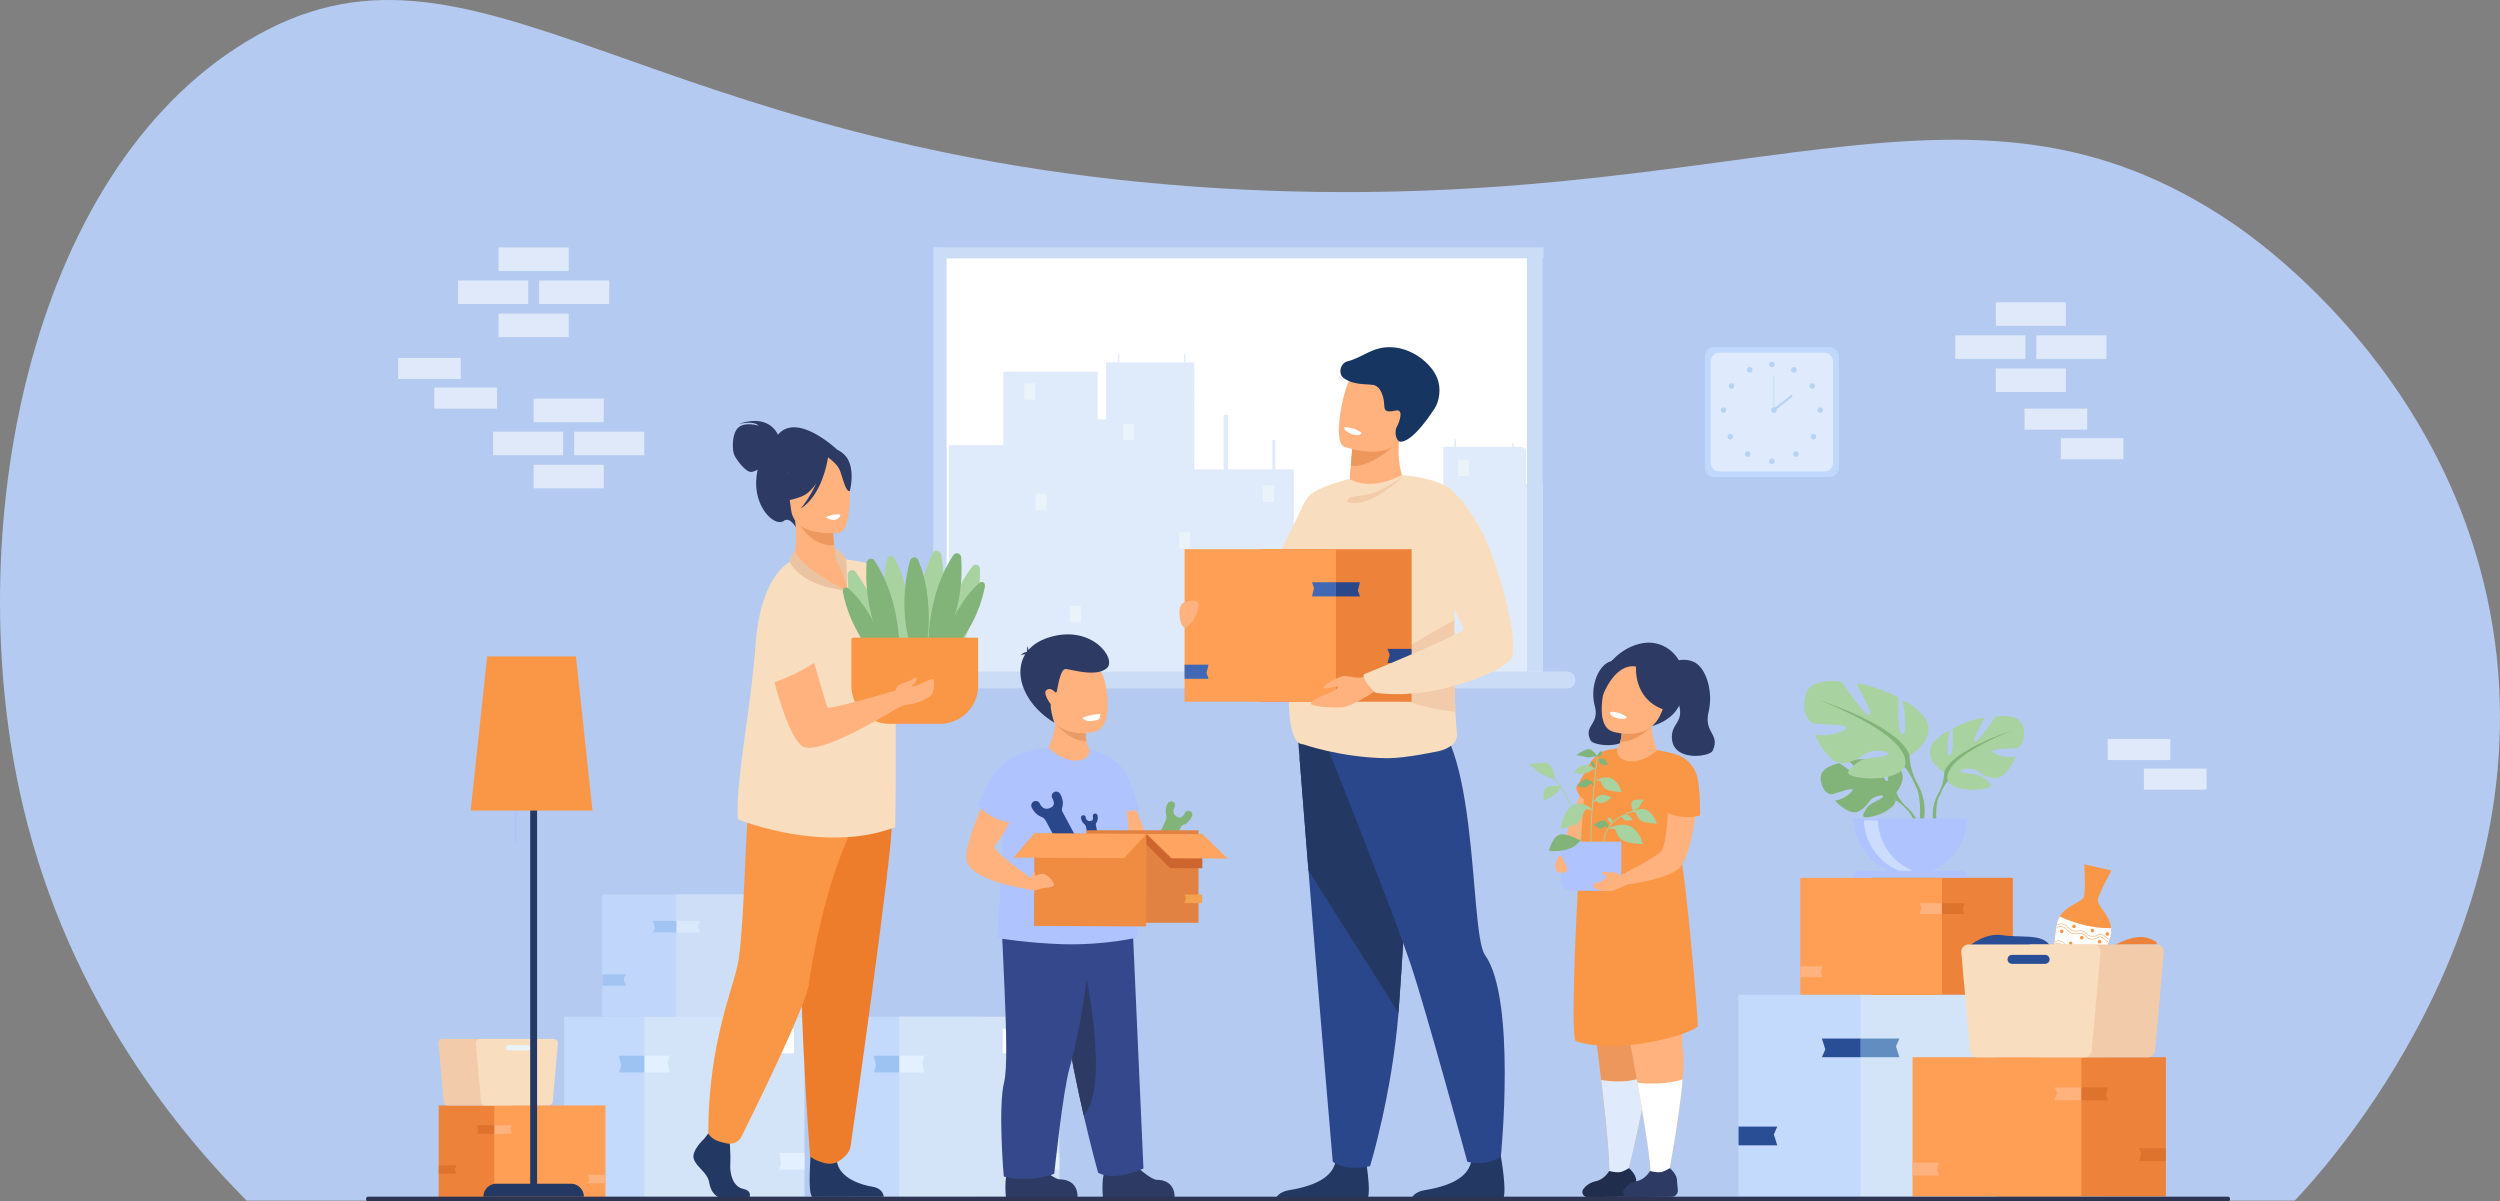 <svg id="_лой_1" data-name="‘лой_1" xmlns="http://www.w3.org/2000/svg" viewBox="0 0 3905.93 1877.14"><rect x="0" y="0" width="3905.93" height="1877.14" fill="#808080" stroke="none"/><defs><style>.cls-1{fill:#b5caf0;}.cls-2{fill:#fff;}.cls-3{fill:#dfebfa;}.cls-4{fill:#cbdcf7;}.cls-5{fill:#ebf3fa;}.cls-6{fill:#c3dafc;}.cls-7{fill:#d4e4f8;}.cls-8{fill:#9dc3f3;}.cls-9{fill:#e3f0ff;}.cls-10{opacity:0.8;}.cls-11{fill:#82b378;}.cls-12{fill:#a8d29f;}.cls-13{fill:#aec3ff;}.cls-14{fill:#ccdcff;}.cls-15{fill:#2a4e96;}.cls-16{fill:#618dc1;}.cls-17{fill:#ed823a;}.cls-18{fill:#ff9e55;}.cls-19{fill:#dd732c;}.cls-20{fill:#ffb27d;}.cls-21{fill:#c0d8fb;}.cls-22{fill:#dfebfd;}.cls-23{fill:#b7d3f3;}.cls-24{fill:#ed975d;}.cls-25{fill:#2c3a64;}.cls-26{fill:#212d4c;}.cls-27{fill:#f99746;}.cls-28{fill:#233862;}.cls-29{fill:#ed7d2b;}.cls-30{fill:#f9ddbf;}.cls-31{fill:#ed985f;}.cls-32{fill:#eac3a2;}.cls-33{fill:#2b478b;}.cls-34{fill:#f2ccaa;}.cls-35{fill:#163560;}.cls-36{fill:#4168b5;}.cls-37{fill:#35488b;}.cls-38{fill:#ea9c68;}.cls-39{fill:#e28242;}.cls-40{fill:#ef8c42;}.cls-41{fill:#ffa561;}.cls-42{fill:#f1a34f;}.cls-43{fill:#cc662e;}.cls-44{fill:#e07e34;}.cls-45{fill:#2e3552;}.cls-46{fill:#dfe9f9;}</style></defs><path class="cls-1" d="M-349.54,1193.21C-448.94,771.15-343.39,207.19,0-.7,357.47-217.11,606.38,174.09,1521.23,228.83,2338,277.7,2680.82-1.73,3101.54,282.41c39.93,27,319.5,222.08,398.77,584.47,110,502.95-259.27,900.67-300.31,943.46H0C-98.64,1711.05-276.43,1503.6-349.54,1193.21Z" transform="translate(385.24 65.41)"/><rect class="cls-2" x="1459.83" y="403.3" width="925.87" height="645.97"/><path class="cls-3" d="M2000.46,690.42H1999V636c-2.46-1.1-4.93-2.23-7.37-3.36H1979.9v-5.52l-2.52-1.23v6.74h-87.71V621.23h-2.52v11.43h-17.62V747.53H1756.85v42.28h-62.64V765.27h-58.08V667.8h-155.5v-1.16h.08V655.82h-.08V645.6h.08v-17h-.08V617.69h.08v-17h-.08V589.8h.08v-17h-.08V561h.08V544h-.08V529h.08V512h-.08V500.71H1342.69v89.08l-13,.05v-.05h.09v-17h-.09V561h.09V544h-.09V532.27h.09v-17h-.09v-.06h-123v.06h-21.11l-3.29,1.35V630.2h-84.95V989.29H2025V690.35Z" transform="translate(385.24 65.41)"/><rect class="cls-3" x="1988.05" y="687.77" width="4.38" height="46.29"/><rect class="cls-3" x="1911.82" y="648.03" width="6.81" height="89.64"/><rect class="cls-3" x="1850.02" y="553.37" width="2.19" height="12.74"/><rect class="cls-3" x="1746.46" y="553.37" width="2.19" height="12.74"/><path class="cls-4" d="M1029.93,1010H2063.65a12.18,12.18,0,0,0,12.18-12.18V996a12.18,12.18,0,0,0-12.18-12.18H1029.93A12.18,12.18,0,0,0,1017.75,996v1.74A12.18,12.18,0,0,0,1029.93,1010Z" transform="translate(385.24 65.41)"/><path class="cls-4" d="M2025,321.13V983.86h-24.55V322.16Q2012.72,321.52,2025,321.13Z" transform="translate(385.24 65.41)"/><path class="cls-4" d="M1093.78,321.24V983.86h-20.93V321.13l9.47.07C1086.16,321.22,1090,321.24,1093.78,321.24Z" transform="translate(385.24 65.41)"/><path class="cls-4" d="M2026.16,337.89H1074.6V321.13h951.72c0,2.53-.08,5.07-.1,7.59C2026.17,331.79,2026.16,334.84,2026.16,337.89Z" transform="translate(385.24 65.41)"/><rect class="cls-5" x="1600.37" y="598.91" width="17.17" height="25.46"/><rect class="cls-5" x="1754.9" y="662.14" width="17.17" height="25.46"/><rect class="cls-5" x="2277.73" y="718.31" width="17.17" height="25.46"/><rect class="cls-5" x="2179.77" y="856.89" width="17.17" height="25.46"/><rect class="cls-5" x="2249.23" y="949.87" width="17.17" height="25.46"/><rect class="cls-5" x="1973.08" y="758.54" width="17.17" height="25.46"/><rect class="cls-5" x="1842.53" y="831.43" width="17.17" height="25.46"/><rect class="cls-5" x="1617.94" y="771.27" width="17.17" height="25.46"/><rect class="cls-5" x="1964.49" y="946.78" width="17.17" height="25.46"/><rect class="cls-5" x="1671.39" y="946.78" width="17.17" height="25.46"/><rect class="cls-6" x="881.5" y="1588.49" width="250.27" height="281.02"/><rect class="cls-7" x="1006.63" y="1588.49" width="250.27" height="281.02"/><polygon class="cls-8" points="881.64 1798.24 921.3 1798.24 917.8 1783.05 921.3 1772.19 881.64 1772.19 881.64 1798.24"/><polygon class="cls-9" points="1006.63 1675.46 1046.29 1675.46 1042.79 1660.26 1046.29 1649.41 1006.63 1649.41 1006.63 1675.46"/><polygon class="cls-8" points="1006.63 1649.41 966.97 1649.41 970.46 1664.6 966.97 1675.46 1006.63 1675.46 1006.63 1649.41"/><polygon class="cls-9" points="1256.91 1801.26 1217.25 1801.26 1220.74 1816.46 1217.25 1827.32 1256.91 1827.32 1256.91 1801.26"/><rect class="cls-2" x="1168.5" y="1607.55" width="72.02" height="38.16"/><rect class="cls-6" x="1279.68" y="1588.49" width="250.27" height="281.02"/><rect class="cls-7" x="1404.82" y="1588.49" width="250.27" height="281.02"/><polygon class="cls-8" points="1279.83 1798.24 1319.48 1798.24 1315.99 1783.05 1319.48 1772.19 1279.83 1772.19 1279.83 1798.24"/><polygon class="cls-9" points="1404.82 1675.46 1444.47 1675.46 1440.98 1660.26 1444.47 1649.41 1404.82 1649.41 1404.82 1675.46"/><polygon class="cls-8" points="1404.82 1649.41 1365.16 1649.41 1368.65 1664.6 1365.16 1675.46 1404.82 1675.46 1404.82 1649.41"/><polygon class="cls-9" points="1655.1 1801.26 1615.44 1801.26 1618.93 1816.46 1615.44 1827.32 1655.1 1827.32 1655.1 1801.26"/><rect class="cls-2" x="1566.68" y="1607.55" width="72.02" height="38.16"/><g class="cls-10"><rect class="cls-6" x="940.93" y="1397.49" width="231.64" height="191"/><rect class="cls-7" x="1056.75" y="1397.49" width="231.64" height="191"/><polygon class="cls-8" points="941.06 1540.05 977.77 1540.05 974.54 1529.72 977.77 1522.34 941.06 1522.34 941.06 1540.05"/><polygon class="cls-9" points="1056.75 1456.6 1093.46 1456.6 1090.22 1446.27 1093.46 1438.89 1056.75 1438.89 1056.75 1456.6"/><polygon class="cls-8" points="1056.75 1438.89 1020.04 1438.89 1023.28 1449.22 1020.04 1456.6 1056.75 1456.6 1056.75 1438.89"/><polygon class="cls-9" points="1288.4 1542.1 1251.69 1542.1 1254.93 1552.43 1251.69 1559.81 1288.4 1559.81 1288.4 1542.1"/><rect class="cls-2" x="1206.57" y="1410.44" width="66.66" height="25.93"/></g><path class="cls-11" d="M2577.54,1172.57s21.4-25,1.32-40.82c0,0-14.67-8.88-26.62-8.16,0,0,17,28.41,11.46,31.24s-16.6-33-16.6-33-33.38-3.24-44.11,1.93c0,0,28.53,23.35,22.52,24.74s-36.83-21.53-36.83-21.53-31.06,5.29-29.41,24.24,12.36,24.8,17.06,24.3,32.22-11,32.82-7.15-16,16.45-27.56,17c0,0,21.9,24.15,36.45,17.18s15.8-18,24.87-22.16,16.82-4.13,13.07.09-20.17,8.33-25.35,17.51-9.84,15.37,5.21,13.1,39.54-13.29,40.61-25.9Z" transform="translate(385.24 65.41)"/><path class="cls-11" d="M2474.54,1151.7s84.37-3.25,103,20.88c0,0,4.12,12.34,16.8,23.58l2,5.39s-14.62-15.42-19.85-16.35C2576.46,1185.19,2584.65,1155.3,2474.54,1151.7Z" transform="translate(385.24 65.41)"/><path class="cls-11" d="M2594.34,1196.15s18.11,13.39,19.37,37.32l-3.29.29s-5.78-24.74-16.24-34.42S2594.34,1196.15,2594.34,1196.15Z" transform="translate(385.24 65.41)"/><path class="cls-12" d="M2652.35,1141.18s-34-19.06-18.15-44.93c0,0,12.71-15.88,26.32-20,0,0-7.26,38.58,0,39.49s5-43.57,5-43.57,35.85-17.25,49.92-15.88c0,0-22.24,37.67-15,36.76s32.22-39,32.22-39,36.76-6.81,42.66,15-3.63,32.68-9.08,34-40.39.91-39.49,5.45,24.51,11.8,37.67,7.72c0,0-14.52,35.85-33.58,34s-25-13.62-36.76-14.52-20.42,2.27-14.52,5.45,25.87,1,35.4,9.14,17.25,13.09-.45,16.73-49.47,1.36-55.82-12.25Z" transform="translate(385.24 65.41)"/><path class="cls-11" d="M2758.56,1075.82s-95.31,30.86-106.2,65.35c0,0,.45,15.43-9.08,33.13v6.81s10-23.15,15.43-26.32C2658.71,1154.79,2637.38,1124.84,2758.56,1075.82Z" transform="translate(385.24 65.41)"/><path class="cls-11" d="M2643.28,1174.31s-14.7,22.32-6.32,49.49l3.78-1s-3.67-29.93,4-45S2643.28,1174.31,2643.28,1174.31Z" transform="translate(385.24 65.41)"/><path class="cls-12" d="M2598.2,1114.89s44.87-25.13,23.93-59.23c0,0-16.75-20.94-34.7-26.32,0,0,9.57,50.85,0,52.05s-6.58-57.43-6.58-57.43-47.26-22.73-65.81-20.94c0,0,29.31,49.66,19.74,48.46S2492.3,1000,2492.3,1000s-48.46-9-56.24,19.74,4.79,43.07,12,44.87,53.25,1.2,52,7.18-32.31,15.55-49.66,10.17c0,0,19.14,47.26,44.27,44.87s32.9-17.95,48.46-19.14,26.92,3,19.14,7.18-34.1,1.37-46.67,12-22.73,17.26.6,22,65.21,1.79,73.59-16.15Z" transform="translate(385.24 65.41)"/><path class="cls-11" d="M2458.21,1028.74s125.63,40.68,140,86.15c0,0-.6,20.34,12,43.67v9s-13.16-30.51-20.34-34.7C2589.83,1132.84,2617.94,1093.35,2458.21,1028.74Z" transform="translate(385.24 65.41)"/><path class="cls-11" d="M2610.17,1158.56s19.38,29.42,8.33,65.24l-5-1.34s4.84-39.45-5.3-59.29S2610.17,1158.56,2610.17,1158.56Z" transform="translate(385.24 65.41)"/><path class="cls-13" d="M2599.71,1301.46a87.89,87.89,0,0,1-87.89-87.89H2687.6A87.88,87.88,0,0,1,2599.71,1301.46Z" transform="translate(385.24 65.41)"/><path class="cls-14" d="M2625.67,1300.79a88,88,0,0,1-98.81-87.22h21.83A87.92,87.92,0,0,0,2625.67,1300.79Z" transform="translate(385.24 65.41)"/><path class="cls-13" d="M2510.61,1305.94h178.21A10.84,10.84,0,0,0,2678,1295.1H2521.46a10.83,10.83,0,0,0-10.85,10.84Z" transform="translate(385.24 65.41)"/><rect class="cls-13" x="2895.07" y="1278.98" width="180.67" height="2.7"/><rect class="cls-6" x="2715.99" y="1554.24" width="382.09" height="315.06"/><rect class="cls-7" x="2907.04" y="1554.24" width="382.09" height="315.06"/><polygon class="cls-15" points="2716.21 1789.41 2776.76 1789.41 2771.43 1772.37 2776.76 1760.2 2716.21 1760.2 2716.21 1789.41"/><polygon class="cls-16" points="2907.04 1651.75 2967.58 1651.75 2962.25 1634.71 2967.58 1622.54 2907.04 1622.54 2907.04 1651.75"/><polygon class="cls-15" points="2907.04 1622.54 2846.49 1622.54 2851.82 1639.58 2846.49 1651.75 2907.04 1651.75 2907.04 1622.54"/><polygon class="cls-16" points="3289.14 1792.79 3228.59 1792.79 3233.93 1809.83 3228.59 1822 3289.14 1822 3289.14 1792.79"/><rect class="cls-2" x="3154.16" y="1575.61" width="109.95" height="42.78"/><rect class="cls-17" x="2923.43" y="1371.52" width="221.4" height="182.56"/><rect class="cls-18" x="2812.73" y="1371.52" width="221.4" height="182.56"/><polygon class="cls-19" points="3144.7 1507.78 3109.62 1507.78 3112.71 1497.91 3109.62 1490.85 3144.7 1490.85 3144.7 1507.78"/><polygon class="cls-20" points="3034.13 1428.01 2999.05 1428.01 3002.14 1418.14 2999.05 1411.09 3034.13 1411.09 3034.13 1428.01"/><polygon class="cls-19" points="3034.13 1411.09 3069.21 1411.09 3066.12 1420.96 3069.21 1428.01 3034.13 1428.01 3034.13 1411.09"/><polygon class="cls-20" points="2812.73 1509.74 2847.81 1509.74 2844.72 1519.61 2847.81 1526.66 2812.73 1526.66 2812.73 1509.74"/><rect class="cls-17" x="3120.04" y="1651.75" width="263.85" height="217.56"/><rect class="cls-18" x="2988.11" y="1651.75" width="263.85" height="217.56"/><polygon class="cls-19" points="3383.73 1814.13 3341.92 1814.13 3345.6 1802.37 3341.92 1793.96 3383.73 1793.96 3383.73 1814.13"/><polygon class="cls-20" points="3251.96 1719.08 3210.15 1719.08 3213.83 1707.31 3210.15 1698.91 3251.96 1698.91 3251.96 1719.08"/><polygon class="cls-19" points="3251.96 1698.91 3293.77 1698.91 3290.09 1710.67 3293.77 1719.08 3251.96 1719.08 3251.96 1698.91"/><polygon class="cls-20" points="2988.11 1816.47 3029.91 1816.47 3026.23 1828.23 3029.91 1836.64 2988.11 1836.64 2988.11 1816.47"/><path class="cls-21" d="M2472.81,680H2293.34a15,15,0,0,1-15-15V491.82a15,15,0,0,1,15-15h179.47a15,15,0,0,1,15,15V665A15,15,0,0,1,2472.81,680Z" transform="translate(385.24 65.41)"/><path class="cls-22" d="M2465,671.21H2301.12a13.72,13.72,0,0,1-13.68-13.68V499.32a13.73,13.73,0,0,1,13.68-13.68H2465a13.73,13.73,0,0,1,13.68,13.68V657.53A13.72,13.72,0,0,1,2465,671.21Z" transform="translate(385.24 65.41)"/><path class="cls-23" d="M2378.74,504.18a4.34,4.34,0,1,1,4.34,4.34A4.34,4.34,0,0,1,2378.74,504.18Z" transform="translate(385.24 65.41)"/><path class="cls-23" d="M2413.74,510.32a4.34,4.34,0,1,1,1.68,5.9A4.34,4.34,0,0,1,2413.74,510.32Z" transform="translate(385.24 65.41)"/><path class="cls-23" d="M2443.73,534.14a4.34,4.34,0,1,1-1.29,6A4.34,4.34,0,0,1,2443.73,534.14Z" transform="translate(385.24 65.41)"/><path class="cls-23" d="M2458.59,571a4.34,4.34,0,1,1-4.34,4.34A4.34,4.34,0,0,1,2458.59,571Z" transform="translate(385.24 65.41)"/><path class="cls-23" d="M2451,613.82a4.34,4.34,0,1,1-6.14,0A4.34,4.34,0,0,1,2451,613.82Z" transform="translate(385.24 65.41)"/><path class="cls-23" d="M2423.76,641.13a4.34,4.34,0,1,1-6.14,0A4.35,4.35,0,0,1,2423.76,641.13Z" transform="translate(385.24 65.41)"/><path class="cls-23" d="M2378.74,655.21a4.34,4.34,0,1,1,4.34,4.34A4.34,4.34,0,0,1,2378.74,655.21Z" transform="translate(385.24 65.41)"/><path class="cls-23" d="M2352.27,510.32a4.34,4.34,0,1,0-1.68,5.9A4.33,4.33,0,0,0,2352.27,510.32Z" transform="translate(385.24 65.41)"/><path class="cls-23" d="M2322.28,534.14a4.34,4.34,0,1,0,1.29,6A4.34,4.34,0,0,0,2322.28,534.14Z" transform="translate(385.24 65.41)"/><path class="cls-23" d="M2307.43,571a4.34,4.34,0,1,0,4.34,4.34A4.34,4.34,0,0,0,2307.43,571Z" transform="translate(385.24 65.41)"/><path class="cls-23" d="M2315,613.82a4.33,4.33,0,1,0,6.13,0A4.32,4.32,0,0,0,2315,613.82Z" transform="translate(385.24 65.41)"/><path class="cls-23" d="M2342.25,641.13a4.34,4.34,0,1,0,6.13,0A4.35,4.35,0,0,0,2342.25,641.13Z" transform="translate(385.24 65.41)"/><path class="cls-23" d="M2381.91,575.36a4.34,4.34,0,1,1,4.34,4.34A4.34,4.34,0,0,1,2381.91,575.36Z" transform="translate(385.24 65.41)"/><rect class="cls-23" x="2770.89" y="586.57" width="1.18" height="54.2"/><rect class="cls-23" x="2381.84" y="562.18" width="36.53" height="3.55" transform="translate(549.23 1667.8) rotate(-38.13)"/><path class="cls-24" d="M2190.47,1581.17c.89,8.15.12,20.53-1.71,35.12-7.21,57.78-30.75,150-30.75,150l-29.49,3.58c2.15-16.31-4-78.79-12.14-148-12.3-104.46-29.2-224.31-29.2-224.31s64.2-53.06,102-38.4S2186,1540.69,2190.47,1581.17Z" transform="translate(385.24 65.41)"/><path class="cls-22" d="M2188.76,1616.29c-7.21,57.78-30.75,150-30.75,150l-29.49,3.58c2.15-16.31-4-78.79-12.14-148,10.49,1.85,39,5.51,62.79-3.46A29.77,29.77,0,0,1,2188.76,1616.29Z" transform="translate(385.24 65.41)"/><path class="cls-25" d="M2161.75,968.75a42.88,42.88,0,0,0-33,0c-17.45,7.46-30.15,39.23-22.33,68.9s-18.57,30.17-6.35,54c4.33,8.44,61.68,15.62,63.63-17.25,1.21-20.36-17.22-21.37-11.85-43.5S2161.75,968.75,2161.75,968.75Z" transform="translate(385.24 65.41)"/><path class="cls-20" d="M2244.08,1574.85c1.73,10,1.26,26.7-.41,46.21-5,58.89-21,143.06-21,143.06l-29.17,6.74c1.11-16.11-8.41-76.71-20.43-144.51-18.69-105.47-43.38-228.38-43.38-228.38s60.81-56.93,99.47-44.62S2237.17,1534.72,2244.08,1574.85Z" transform="translate(385.24 65.41)"/><path class="cls-26" d="M2128.87,1764.08s-7,12.87-20.36,15.85c-8.41,1.88-15.59,6.3-20,12.47a7.85,7.85,0,0,0,6.38,12.46l67.84-.39a9.75,9.75,0,0,0,9.65-10.79c-.53-5-1.1-10.87-1.35-15.36-.56-9.79-11.17-18.6-11.17-18.6s-9.31,5.34-12.91,6C2139.1,1767.08,2128.87,1764.08,2128.87,1764.08Z" transform="translate(385.24 65.41)"/><path class="cls-20" d="M2115.94,1110.46s-47.67,83.76-56.61,144.7c0,0,24.9,20.08,33.67-.35S2164.72,1125,2115.94,1110.46Z" transform="translate(385.24 65.41)"/><path class="cls-25" d="M2124.38,977.78c.48-.79,20.31-32.16,57.4-38.42,30-5.07,58.16,16.15,62.78,46.27s-.09,69.47-49.46,83.6Z" transform="translate(385.24 65.41)"/><path class="cls-20" d="M2133.45,1112.62l55.87,33.18,14.74-39.21s-7.1-14.45-9-37.37a152.47,152.47,0,0,1,.9-33l-48.58,21.1a90.7,90.7,0,0,1,1.19,10.89c.36,7,.12,16.36-2.41,25.12C2144,1100.8,2140.11,1107.87,2133.45,1112.62Z" transform="translate(385.24 65.41)"/><path class="cls-24" d="M2146.19,1093.28c26.8,1,48.91-24.06,48.91-24.06l-46.49-1.07C2149,1075.15,2148.73,1084.52,2146.19,1093.28Z" transform="translate(385.24 65.41)"/><path class="cls-20" d="M2134.16,1077.55s52.47,17.49,73.58-23.78c22.78-44.53,3.11-79.29-14.87-82.69-35.85-6.79-57.72,5.66-65,19.82S2105.19,1068.16,2134.16,1077.55Z" transform="translate(385.24 65.41)"/><path class="cls-2" d="M2156.84,1055s-2.58,5.36-16.46,1.38c0,0-11.66-3.34-9.92-9.48C2130.46,1046.9,2142.89,1045,2156.84,1055Z" transform="translate(385.24 65.41)"/><path class="cls-27" d="M2267.17,1538.33c-15.17,14.49-127.16,44.44-190.28,22.91-11.31-3.86,6.79-352.86,17.58-420.25a42.44,42.44,0,0,1,36.18-35.37c3.13-.43,7.23-1.25,10.9-1.61-.78,8.29,1.35,16.49,15.79,19.32,19.22,3.75,37.4-8.36,46.74-16.8,15.05,3.13,23.8,4.29,35.75,9.27a31.43,31.43,0,0,1,19,33.18l-3.61,26.61-11.5,84.78a112,112,0,0,0,.25,32.08c4.9,32.22,12.68,110.72,17.9,170.43C2265.54,1504.88,2267.94,1537.59,2267.17,1538.33Z" transform="translate(385.24 65.41)"/><path class="cls-25" d="M2170.92,976s-5,49.22,41.72,66.67c18.57,6.94,28.23-68.24-10.56-83.26s-77.06,2.82-81.63,29.06-1.09,31.71-1.09,31.71S2137.52,970.23,2170.92,976Z" transform="translate(385.24 65.41)"/><path class="cls-27" d="M2101.47,1123.54l-24.29,41.54s3.13,19.28,21.3,21.19S2101.47,1123.54,2101.47,1123.54Z" transform="translate(385.24 65.41)"/><path class="cls-25" d="M2228.88,969.17a38.53,38.53,0,0,1,33,0c17.45,8.4,30.15,44.17,22.33,77.59s18.57,34,6.35,60.77c-4.33,9.5-61.68,17.59-63.63-19.42-1.21-22.93,17.22-24.06,11.85-49S2228.88,969.17,2228.88,969.17Z" transform="translate(385.24 65.41)"/><path class="cls-2" d="M2243.67,1621.07c-5,58.89-21,143.06-21,143.06l-29.17,6.74c1.11-16.11-8.41-76.71-20.43-144.51C2188.62,1628,2217.28,1629.23,2243.67,1621.07Z" transform="translate(385.24 65.41)"/><path class="cls-25" d="M2192.67,1764.08s-7,12.87-20.36,15.85c-8.41,1.88-15.59,6.3-20,12.47a7.85,7.85,0,0,0,6.38,12.46l67.84-.39a9.75,9.75,0,0,0,9.65-10.79c-.53-5-1.1-10.87-1.35-15.36-.56-9.79-11.17-18.6-11.17-18.6s-9.31,5.34-12.9,6C2202.89,1767.08,2192.67,1764.08,2192.67,1764.08Z" transform="translate(385.24 65.41)"/><path class="cls-13" d="M2147.89,1249.59v63c0,7.56-8.54,13.75-19,13.75h-56.73c-10.44,0-19-6.19-19-13.75v-63Z" transform="translate(385.24 65.41)"/><path class="cls-12" d="M2083.7,1249.68c-.09-.68-9.08-68.07-44.06-101.5l.95-1c35.34,33.77,44.39,101.63,44.48,102.32Z" transform="translate(385.24 65.41)"/><path class="cls-12" d="M2099.87,1249.62c-1.46-42.85,9.8-132.48,9.92-133.38l1.36.17c-.11.9-11.36,90.42-9.91,133.16Z" transform="translate(385.24 65.41)"/><path class="cls-12" d="M2121.16,1249.66l-1.36-.13c1.93-20.74,15.18-32.83,26-39.32a78,78,0,0,1,23.09-9.18l.25,1.35a76.49,76.49,0,0,0-22.67,9C2135.93,1217.74,2123,1229.51,2121.16,1249.66Z" transform="translate(385.24 65.41)"/><path class="cls-12" d="M2044.55,1152.27s-2.87-25.53-15.91-25.93a123.55,123.55,0,0,0-26,2.37s9.49,5.07,14,10.57S2044.55,1152.27,2044.55,1152.27Z" transform="translate(385.24 65.41)"/><path class="cls-12" d="M2053,1163s-16.34-2.36-22.4,2.39-3.95,19.24-3.95,19.24,7.91-2.11,13.44-5.8,8.17-5.78,10.54-10.8Z" transform="translate(385.24 65.41)"/><path class="cls-11" d="M2084.38,1247.79s-22-12.36-33.21-9-16.23,25.21-16.23,25.21,12.42,1.36,22.33-.85,14.82-3.73,21-9.57Z" transform="translate(385.24 65.41)"/><path class="cls-11" d="M2110.46,1116.87c.46.37-7.11-13.24-15.22-11.66s-17.79,9.29-17.79,9.29,11.46,1.58,16.5,3.16S2107.5,1114.5,2110.46,1116.87Z" transform="translate(385.24 65.41)"/><path class="cls-12" d="M2166.13,1202.61c0,.54-5.73-14.4,0-17.17s16.76-1.33,16.76-1.33-5.25,7-6.91,10.87S2166.05,1199.19,2166.13,1202.61Z" transform="translate(385.24 65.41)"/><path class="cls-11" d="M2110.46,1116.73s-.13-5.86,6.59-9c0,0,1.45,3.82,0,6.59S2110.46,1116.73,2110.46,1116.73Z" transform="translate(385.24 65.41)"/><path class="cls-12" d="M2133.12,1220.73s-5.69-1.44-6.94-8.76c0,0,4.07-.38,6.35,1.76S2133.12,1220.73,2133.12,1220.73Z" transform="translate(385.24 65.41)"/><path class="cls-11" d="M2109.94,1121.51s5.93-2.37,9.75-1.84,7.64,10.28,7.64,10.28-7.91-.13-10.54-1.19S2112.31,1121.24,2109.94,1121.51Z" transform="translate(385.24 65.41)"/><path class="cls-12" d="M2146.67,1211s5.3-3.55,9.15-3.83,9.62,8.46,9.62,8.46-7.76,1.52-10.56,1S2148.94,1210.24,2146.67,1211Z" transform="translate(385.24 65.41)"/><path class="cls-12" d="M2108.09,1136.5s-10.28-7.71-18.45-6.56-16.08,11.69-16.08,11.69,9.22,2.9,14.36,2.11,11.86-4.15,13.64-5.93S2108.09,1136.5,2108.09,1136.5Z" transform="translate(385.24 65.41)"/><path class="cls-11" d="M2106.48,1134.49s1.63-4.61-1.42-7.58-4-3.86-4-3.86a12.94,12.94,0,0,0,0,6.21C2102,1132,2106.48,1134.49,2106.48,1134.49Z" transform="translate(385.24 65.41)"/><path class="cls-12" d="M2106.31,1154s16.6-8.72,27.47-2.59,14.43,20.55,14.43,20.55-19.17-.4-25.5-5.34-5.81-12.06-8.64-12.45A56.7,56.7,0,0,0,2106.31,1154Z" transform="translate(385.24 65.41)"/><path class="cls-12" d="M2103.11,1189.48s4.94-11.45,13.13-12.82,16.05,4.6,16.05,4.6-10.08,7.81-15.42,7.9-8-3.81-9.67-2.83A36.4,36.4,0,0,0,2103.11,1189.48Z" transform="translate(385.24 65.41)"/><path class="cls-12" d="M2126.18,1229.45s22-11.57,36.45-3.44,19.14,27.27,19.14,27.27-25.44-.52-33.83-7.08-7.71-16-11.46-16.52A75.14,75.14,0,0,0,2126.18,1229.45Z" transform="translate(385.24 65.41)"/><path class="cls-12" d="M2161.26,1203.42s16.6-8.72,27.47-2.59,14.43,20.55,14.43,20.55-19.17-.4-25.5-5.34-5.81-12.06-8.64-12.45A56.7,56.7,0,0,0,2161.26,1203.42Z" transform="translate(385.24 65.41)"/><path class="cls-11" d="M2104.86,1162.37s-1.55-8.95-9.83-10.1-16.51,10.1-16.51,10.1,7.71,2.58,12.06,2.58,8.77-6.79,10.91-5.31A28.44,28.44,0,0,1,2104.86,1162.37Z" transform="translate(385.24 65.41)"/><path class="cls-12" d="M2103.61,1200.6s-12.82-15.33-29.87-8.41-20.33,37.45-20.33,37.45,17.52-3.58,25.81-8.38,9.22-22.61,14.93-22.13A59.09,59.09,0,0,1,2103.61,1200.6Z" transform="translate(385.24 65.41)"/><path class="cls-11" d="M2127.34,1229.87s1.35-9.64-5.31-12.85-17,6.44-17,6.44,5.75,4.54,9.43,5.6,9.44-4.9,10.81-2.84A25.36,25.36,0,0,1,2127.34,1229.87Z" transform="translate(385.24 65.41)"/><path class="cls-20" d="M2222.72,1149.81s-.72,104-12.91,115.44-63.59,37-63.59,37l4.57,15.19s61.17-7,84.83-24.24,31.55-109.7,30.83-119S2222.72,1149.81,2222.72,1149.81Z" transform="translate(385.24 65.41)"/><path class="cls-27" d="M2246.31,1119.56a49.51,49.51,0,0,1,19.76,27.42c5.38,18.82,4.78,61.57,4.78,61.57s-26.35,9.68-58.08-7.53S2246.31,1119.56,2246.31,1119.56Z" transform="translate(385.24 65.41)"/><path class="cls-20" d="M2146.85,1301.94s-5.82-4.52-11.53-4.16-17.29-2.5-17.29.36,6.42,4.46,6.77,6.24-5.88,6.77-10.16,8.2-11.94,1.07-10.52,6.06,13.73,8.56,23.53,8.2,29.32-10.33,29.32-10.33Z" transform="translate(385.24 65.41)"/><path class="cls-20" d="M2049.57,1273.36s-7.08,11.92-4.21,19.09,12.14,6.63,16.45,3.76-1.21-10.35-3.23-15.19S2054.58,1268.7,2049.57,1273.36Z" transform="translate(385.24 65.41)"/><path class="cls-12" d="M1048.93,933s-8.19-72.73,23.27-134c3.34-6.5,11.62-4.86,13,2.58,4.89,26.66,9.77,79.93-12.78,136.52C1040.31,1018.55,1048.93,933,1048.93,933Z" transform="translate(385.24 65.41)"/><path class="cls-12" d="M1086.51,947.33s5.14-73,47.21-127.57c4.46-5.79,12.31-2.67,12.3,4.89,0,27.11-4.89,80.37-37.34,131.93C1062.5,1029.94,1086.51,947.33,1086.51,947.33Z" transform="translate(385.24 65.41)"/><path class="cls-11" d="M1065.58,932.78s.15-73.19,38.4-130.49c4.06-6.08,12.1-3.5,12.61,4,1.82,27,.6,80.52-28.26,134.17C1047.26,1016.84,1065.58,932.78,1065.58,932.78Z" transform="translate(385.24 65.41)"/><path class="cls-11" d="M1090.3,936.48s14.44-55.29,54.57-91.11c4.25-3.8,9.83-.28,8.74,5.52-3.92,20.8-15.31,61-47.63,95.87C1060,996.42,1090.3,936.48,1090.3,936.48Z" transform="translate(385.24 65.41)"/><path class="cls-28" d="M714.65,1714.06s-19.83,18.1-16,31,21.76,21.43,24.18,37.15,12.09,24.29,20.8,24.29h41.5s6.41-11.06-9.07-14.39-21.31-21.8-20.35-39-1.45-40-1.45-40l-32.89-7.62Z" transform="translate(385.24 65.41)"/><path class="cls-28" d="M882.49,1723.61s-7.13,76.66,1.57,81l111.41-.23s0-12.86-17.9-15.72-49.33-13.33-54.65-36.67S882.49,1723.61,882.49,1723.61Z" transform="translate(385.24 65.41)"/><path class="cls-29" d="M973.47,1092.58s32.12,100,34.18,134-61.4,483.58-64,499.26c-2.41,14.79-20.77,24.21-20.77,24.21s-8.44,5-20.5,1.58c-16.72-4.72-22-10.37-22-10.37s-25-320.61-9.53-435.13,15.65-213.57,15.65-213.57Z" transform="translate(385.24 65.41)"/><path class="cls-27" d="M837.37,1089.6s-49,65.74-53.57,110.18-7.17,200.55-16.9,243.87-45.49,126.7-45.49,261.83c0,0,3.72,7.74,15.19,11.87A124.18,124.18,0,0,0,750,1721a21,21,0,0,0,23.49-11.15c24.17-48.67,101.17-205.65,105.12-238.23,2.79-23.06,27.11-175.68,80.14-265.23,12.73-21.5-7.81-107-7.81-107Z" transform="translate(385.24 65.41)"/><path class="cls-25" d="M830.17,613.82c-1.18-2.85-14.91-33.14-61.55-16.61,0,0,23.67-6.15,31.39,2.56,0,0-20.12-6.59-31.16,2.44s-10,34.6-7.3,42.08,18.59,28.76,27.32,27.66a25.63,25.63,0,0,0,9.65-3.79,125,125,0,0,0-2,13.81c-3.94,46.1,29.11,76.61,43.1,66.28,9-6.62,18.31,9.8,18.31,9.8l66.87-119S861.07,577.15,830.17,613.82Z" transform="translate(385.24 65.41)"/><path class="cls-20" d="M955.6,894.23c-63.33,29.17-110.94-73.79-106.8-74.85,6.33-7.38,12.86-33.68,8.22-71.54l3.28.23,55.07,4.2s.86,17.61,2.76,34c1.26,10.8,3,21.09,5.22,25.58C924,813.21,935.94,815,936,815,936.89,816.08,972.49,886.46,955.6,894.23Z" transform="translate(385.24 65.41)"/><path class="cls-30" d="M1000.49,926.23c4.1,15.48,7.47,29.34,9.12,38.68,7.63,43.06,3.79,262,3.79,262-111.75,42.62-245.54-12.24-245.54-12.24-4.15-40.82,11.75-131.6,21.41-212.37,2.37-19.8,4.36-39,5.6-56.68a367.75,367.75,0,0,1,5.1-41.34c16.06-86.33,57.37-95.81,57.37-95.81,19.31,38.66,80.26,49.07,80.26,49.07.75-21.76-6.08-49.47-6.08-49.47,7.72,1,33.74,4.23,40.77,7.74,20.87,10.41,70.34,97.65,70.34,97.65S1055.45,907.61,1000.49,926.23Z" transform="translate(385.24 65.41)"/><path class="cls-31" d="M915.38,752.29s.84,17.6,2.76,34C888,789.24,868.68,763,860.31,748.09Z" transform="translate(385.24 65.41)"/><path class="cls-20" d="M927.27,766.59s-71,10.18-76.52-35.52-18.32-75.17,26.81-83.6,56.05,7.88,61.48,22.68S945.61,762.76,927.27,766.59Z" transform="translate(385.24 65.41)"/><path class="cls-25" d="M933.9,645c-12.64-12.36-20.59-8.3-24.76-3.58C867.61,624.27,846.4,660,846.4,660c-.87,33.4-21.59,55.07-21.59,55.07s14,6.63,42.93-5.07c8.85-3.57,16.22-11.29,22.19-20.29a173.25,173.25,0,0,1-24.32,39.59c33.71-21.53,42-74.56,42.78-80.15,4.82,3.47,14.43,11.13,18.05,19.37,4.93,11.19,9.37,35,16,33.28C942.49,701.84,952.85,663.54,933.9,645Z" transform="translate(385.24 65.41)"/><path class="cls-32" d="M857,794.87s-8.34,7.06-8.36,17.52c0,0,13,36.62,88.92,45.12C937.6,857.51,865.06,822.1,857,794.87Z" transform="translate(385.24 65.41)"/><path class="cls-32" d="M921.53,809.77s16.62,30.07,16.07,47.74c0,0,1.3-40.15-1.41-49.47s-17.49-17.15-17.49-17.15Z" transform="translate(385.24 65.41)"/><path class="cls-2" d="M904.92,742.61c.65,0,6.72,5.59,14.75,4s8-8,8-8a35,35,0,0,0-10.29,0C912.51,739.48,904.92,742.61,904.92,742.61Z" transform="translate(385.24 65.41)"/><path class="cls-12" d="M1036.31,941.47s8.19-72.73-23.27-134c-3.34-6.5-11.62-4.86-13,2.58-4.89,26.66-9.77,79.93,12.78,136.52C1044.93,1027.07,1036.31,941.47,1036.31,941.47Z" transform="translate(385.24 65.41)"/><path class="cls-12" d="M998.73,955.85s-5.14-73-47.21-127.57c-4.46-5.79-12.31-2.67-12.3,4.89,0,27.11,4.89,80.37,37.34,131.93C1022.74,1038.47,998.73,955.85,998.73,955.85Z" transform="translate(385.24 65.41)"/><path class="cls-11" d="M1019.66,941.31s-.15-73.19-38.4-130.49c-4.06-6.08-12.1-3.51-12.61,4-1.82,27-.6,80.52,28.26,134.17C1038,1025.37,1019.66,941.31,1019.66,941.31Z" transform="translate(385.24 65.41)"/><path class="cls-11" d="M1062.26,945.25s13.8-71.88-12.83-135.42c-2.82-6.74-11.21-5.75-13.15,1.56-6.94,26.21-15.93,78.93,2.17,137.1C1064.23,1031.26,1062.26,945.25,1062.26,945.25Z" transform="translate(385.24 65.41)"/><path class="cls-11" d="M994.94,945s-14.44-55.29-54.57-91.11c-4.25-3.8-9.83-.28-8.74,5.52,3.92,20.8,15.31,61,47.63,95.87C1025.24,1005,994.94,945,994.94,945Z" transform="translate(385.24 65.41)"/><path class="cls-27" d="M1083.39,1065.47h-78.9a59.75,59.75,0,0,1-59.58-59.58V934a3.14,3.14,0,0,1,3.13-3.13H1143v75.07A59.77,59.77,0,0,1,1083.39,1065.47Z" transform="translate(385.24 65.41)"/><path class="cls-20" d="M843.66,896c-22.52-10-38.5,10.68-34.3,35C821,998.34,848.75,1095.1,871.46,1102c34.1,10.35,156.75-68.19,156.75-68.19l-14.07-20.4s-104.93,31.12-106.78,26.28S868.2,906.87,868.2,906.87Z" transform="translate(385.24 65.41)"/><path class="cls-20" d="M1014.14,1013.41s-.19-6.22,7.13-9.63,14.52-4.83,20.47-9,6.09,1.07,3.51,5.22-8,5.71-4.32,6.93,18.23-7.56,29.67-11.41c6.16-2.07,4.06,21.69-2,26.36-5.28,4.06-19.46,11.6-31.24,12.78a57.22,57.22,0,0,0-25.31,9.17Z" transform="translate(385.24 65.41)"/><path class="cls-30" d="M853.83,844.35s-30.18,11.51-40.72,27.26-11.83,66.06,4.48,131.45c0,0,62.31-19.74,94.46-53.21C912.05,949.86,887,834.89,853.83,844.35Z" transform="translate(385.24 65.41)"/><path class="cls-30" d="M1659.68,709.79s-102.33,178.83-81.81,240.51,89.2,65.61,89.2,65.61Z" transform="translate(385.24 65.41)"/><path class="cls-28" d="M1606.61,1810.34h142.87c10.24-6.94-2.76-74.81-2.76-74.81s-39-14.79-45.73,15.29-49.67,39.63-72.38,43.29C1613.07,1796.65,1608.16,1805.18,1606.61,1810.34Z" transform="translate(385.24 65.41)"/><path class="cls-28" d="M1818.5,1810.34h142.87c10.24-6.94-2.76-74.81-2.76-74.81s-39-14.79-45.73,15.29-49.67,39.63-72.38,43.29C1825,1796.65,1820.05,1805.18,1818.5,1810.34Z" transform="translate(385.24 65.41)"/><path class="cls-33" d="M1645.05,1118s6.42,80.12,14,176.43c10.26,130.83,37.93,455.2,37.93,455.2s18.14,15.48,58.32,7c0,0,34.2-111.9,44.43-239.62.16-2.09.32-4.2.48-6.31,9.51-130,24.31-403.8,24.31-403.8Z" transform="translate(385.24 65.41)"/><path class="cls-28" d="M1642.86,1090.28s8.61,107.8,16.16,204.11L1799.69,1517c.16-2.09.32-4.2.48-6.31,9.51-130,24.31-403.8,24.31-403.8Z" transform="translate(385.24 65.41)"/><path class="cls-33" d="M1683.86,1090.28s102,254,134.64,350.23c23.23,68.57,88.75,309.13,88.75,309.13s28.49,8.67,52.44-8.09c0,0,24.38-245.77-24.86-315.07-26.12-36.77-6.49-382.19-112.41-385.15S1683.86,1090.28,1683.86,1090.28Z" transform="translate(385.24 65.41)"/><path class="cls-20" d="M1729.43,715.89a63.69,63.69,0,0,0,44,5.92,91.33,91.33,0,0,0,29.78-12.57,87.6,87.6,0,0,0,12-9s-.53-.76-1.41-2.26c-4.6-7.87-18.55-36.17-12.35-81.63.08-.6-4.42.25-11.22,1.86-20.25,4.79-60.94,16.34-62.75,16.85h-.07s-.5,9.56-2.18,26.7c-.14,1.51-.29,3.09-.46,4.73-.21,2-.42,4.14-.67,6.33C1722.2,690.59,1729.43,715.89,1729.43,715.89Z" transform="translate(385.24 65.41)"/><path class="cls-24" d="M1725.21,661.71c30.22,6.93,75.33-37.69,75.33-37.69a47.7,47.7,0,0,0-10.34-5.86C1770,623,1729.26,634.5,1727.45,635h-.07S1726.88,644.57,1725.21,661.71Z" transform="translate(385.24 65.41)"/><path class="cls-30" d="M1629.09,1047.5c2.2,29.12,8.35,50,21.84,50,0,0,59.94,21.1,131.58,21.67,14,.1,33.84-2.63,50.28-5.38,16.79-2.84,30.1-5.71,30.1-5.71,14.41-3.32,30.3-12.22,28.17-28.65-1.12-8.74-2-20-2.5-33,0-.83-.08-1.67-.11-2.51-1.58-38.05-1.33-90.47-1.52-140.65-.14-30.82-.44-60.78-1.48-86.06,0,0,14.14-99.28-1.55-115.56-18.4-19.06-72.41-24.91-75.8-24.17-1-.21-2-.47-3.07-.64,0,0-46,25.92-80.18,6.74,0,0-.93-1-1-1-8,2.67-49.77,12-64.12,27.2-5,5.22-24.71,37.27-25.25,72.46-.75,49.07,1.17,104.81,1.17,104.82-.52,8-1.38,18.25-2.31,30-1,12.5-2.11,26.61-3,41.34-.47,7.42-.9,15-1.25,22.56C1627.93,1004.3,1627.6,1027.8,1629.09,1047.5Z" transform="translate(385.24 65.41)"/><path class="cls-34" d="M1807.87,677.51s-50.91,52.5-87.3,41.75c0,0-4.85-7.09,11.54-9.36S1766.19,708.55,1807.87,677.51Z" transform="translate(385.24 65.41)"/><path class="cls-20" d="M1714.94,632.59a153.79,153.79,0,0,0,28.27,6.59c23.17,3.13,53.63,1.28,63.21-26.75,16.12-47.18,36.71-75.47-10.73-94.74-25.4-10.31-41.64-10.86-52.68-6.92-9.59,3.4-15.24,10.18-19.52,16.9C1714.28,542.11,1695.75,624.34,1714.94,632.59Z" transform="translate(385.24 65.41)"/><path class="cls-35" d="M1719.9,499.17c-10.71,2.6-15.54,19.48-5.34,26.5,18.29,12.58,40.63,7.64,48.87,11.31,11.8,5.24,13.92,25,14.13,31.31s1,11.6,17.06,7.83c2.63-.61,4.52-.43,5.82.35,6.65,3.94-1.85,23.06-4.41,27.19,0,0-3.69,13.69,4.49,20.36,1,.8,17.06,7.82,55.79-51.45,6.09-9.3,11.9-30.26,2.5-50.44S1820.38,477,1785.52,477C1758,477,1742.58,493.66,1719.9,499.17Z" transform="translate(385.24 65.41)"/><path class="cls-2" d="M1714.58,602.13s-1,6.11,13.21,11c0,0,11.92,4.09,14.1-2.17C1741.89,610.94,1732.42,601.93,1714.58,602.13Z" transform="translate(385.24 65.41)"/><path class="cls-34" d="M1749.16,990.59c-5.09,9.55,16.8,22.16,16.8,22.16s60.53,28.78,122.59,33.67c0-.83-.08-1.67-.11-2.51-1.58-38.05-1.33-90.47-1.52-140.65C1886.92,903.26,1757.56,974.84,1749.16,990.59Z" transform="translate(385.24 65.41)"/><rect class="cls-17" x="1969.01" y="858.05" width="236.46" height="238.29"/><rect class="cls-18" x="1850.78" y="858.05" width="236.46" height="238.29"/><polygon class="cls-33" points="2205.33 1035.9 2167.86 1035.9 2171.16 1023.02 2167.86 1013.81 2205.33 1013.81 2205.33 1035.9"/><polygon class="cls-36" points="2087.24 931.79 2049.77 931.79 2053.07 918.91 2049.77 909.7 2087.24 909.7 2087.24 931.79"/><polygon class="cls-33" points="2087.24 909.7 2124.71 909.7 2121.41 922.58 2124.71 931.79 2087.24 931.79 2087.24 909.7"/><polygon class="cls-36" points="1850.77 1038.46 1888.24 1038.46 1884.94 1051.35 1888.24 1060.56 1850.77 1060.56 1850.77 1038.46"/><path class="cls-20" d="M1457.82,886a13.21,13.21,0,0,1,9.89-11.37c7.54-1.89,18.27-3.33,19.57,3.38,2,10.47-11.94,36.83-21.08,36.83C1459.27,914.8,1456.53,897.86,1457.82,886Z" transform="translate(385.24 65.41)"/><path class="cls-20" d="M1766,1012.75s-38.29,25.26-53.07,26.88c-10.05,1.1-49.78-.52-50-5.54-.31-7.09,24.26-14.58,30.63-17.43s11.34-6.13,11.3-8.88-24.62,6.35-22,.35,25.36-16.43,30.84-17.43,23.18,5,30,1.82S1766,1012.75,1766,1012.75Z" transform="translate(385.24 65.41)"/><path class="cls-30" d="M1870.62,692.41s26.22,11.08,57.39,69.32,60.66,181.57,48,201.62-119.06,66-211.83,53.73c0,0-23-21-18.37-29,0,0,155.55-63.41,155.64-71s-70-125.14-73.11-157.67S1870.62,692.41,1870.62,692.41Z" transform="translate(385.24 65.41)"/><path class="cls-25" d="M1449.84,1806.12l-111.82-.48s-2.06-18.2.58-33.74a9.59,9.59,0,0,1,2.78-5.09,40.35,40.35,0,0,0,26.87.06,55.26,55.26,0,0,0,19.83-12.22c1.15,1.12,24.16,23.24,34.84,23.29C1433.87,1778,1450.58,1783.34,1449.84,1806.12Z" transform="translate(385.24 65.41)"/><path class="cls-37" d="M1401.25,1760.2s-44.62,21.22-70.82,6.68c0,0-10.22-36.4-22.43-89.34-10.12-43.82-21.6-99-29.79-154.19-.44-2.9-.86-6.08-1.25-9.5-6.55-55.64-5.85-172.47,107-141Z" transform="translate(385.24 65.41)"/><path class="cls-25" d="M1308,1677.53c-10.12-43.82-21.6-99-29.79-154.19-.44-2.9-.86-6.08-1.25-9.5,6.94-39.06,17.77-70.27,30.43-74C1307.39,1439.81,1351.11,1628.81,1308,1677.53Z" transform="translate(385.24 65.41)"/><path class="cls-25" d="M1298.19,1805.47l-111.82-.48s-2.06-18.2.58-33.74a9.59,9.59,0,0,1,2.78-5.09,40.41,40.41,0,0,0,26.87.06,55.26,55.26,0,0,0,19.83-12.22c1.15,1.13,24.16,23.24,34.84,23.29C1282.22,1777.34,1298.93,1782.69,1298.19,1805.47Z" transform="translate(385.24 65.41)"/><path class="cls-20" d="M1323.73,1113.43l-59.14,29.91-11.65-41s7.58-14.13,11.08-37.33a156.28,156.28,0,0,0,1.37-33.69l48,24.82a89.79,89.79,0,0,0-2,11c-.85,7.09-1.25,16.64.72,25.73C1313.82,1100.69,1317.28,1108.14,1323.73,1113.43Z" transform="translate(385.24 65.41)"/><path class="cls-38" d="M1312.12,1092.88C1284.78,1092,1264,1065,1264,1065l47.38,2.13C1310.55,1074.24,1310.14,1083.79,1312.12,1092.88Z" transform="translate(385.24 65.41)"/><path class="cls-20" d="M1325.45,1077.71s-54.6,14.17-73.22-29.28c-20.1-46.89,2.32-80.89,20.85-83.11,37-4.43,58.34,9.75,64.77,24.66S1355.57,1070.16,1325.45,1077.71Z" transform="translate(385.24 65.41)"/><path class="cls-25" d="M1261.9,1063.64s-6.32-18.8-5.51-28.81c0,0-14.15-18.21-5.84-22.66s12.74,6.3,14.65,4.2,5-37.74,15.09-36.57,47.27,12.87,63.66-1.14-23-69.21-90.23-48.25S1199.87,1026.09,1261.9,1063.64Z" transform="translate(385.24 65.41)"/><path class="cls-25" d="M1220.47,959.54s-3-9.08.29-15.55c0,0,.12,8.93,3.61,12.91S1220.47,959.54,1220.47,959.54Z" transform="translate(385.24 65.41)"/><path class="cls-25" d="M1221.89,953.2s-8.3-1-12.25,5.39c0,0,5.87-3.93,11.77.29Z" transform="translate(385.24 65.41)"/><path class="cls-2" d="M1305.86,1056.24s4.42,5.2,10.34,5,14.44-1.42,15.92-3.45,1.88-7.76,1.88-7.76S1317.91,1050.56,1305.86,1056.24Z" transform="translate(385.24 65.41)"/><path class="cls-37" d="M1181.12,1370.73c-4.88.66,12.63,213.92,2.58,253.89s-.67,148.14-.67,148.14,37.84,11.07,78.88-4.29c0,0,13.31-129.68,24.31-166.8,23.69-79.94,36.38-223.73,36.38-223.73Z" transform="translate(385.24 65.41)"/><polygon class="cls-20" points="1761.49 1228.69 1796.07 1319.29 1748.31 1325.19 1738.64 1251.34 1761.49 1228.69"/><path class="cls-13" d="M1392.07,1399.2s-50,12.37-116.22,10.6c-52.89-1.41-102.9-9.6-102.9-9.6,1.11.28,11-202.23,11-202.23l-5.67-63.48c17.85-22.12,51.24-28.89,74.69-32.13,8.92,9.22,26.58,22.81,46.4,20.32,14.89-1.88,17.72-8.89,17.5-17.37,31.11,5.26,52.86,31.3,52.86,31.3Z" transform="translate(385.24 65.41)"/><path class="cls-20" d="M1179.19,1131.36s-61.92,116.64-53.91,148.5,96,44.07,96,44.07l5.81-16.81s-65.48-44.12-58-51.49,35-56.09,36.53-63.48S1199.9,1133.66,1179.19,1131.36Z" transform="translate(385.24 65.41)"/><path class="cls-13" d="M1208.31,1113.17s-24.45,8.4-39.72,30.54-26.48,49.09-26.48,49.09,23.56,27.11,57.23,26.88S1208.31,1113.17,1208.31,1113.17Z" transform="translate(385.24 65.41)"/><path class="cls-13" d="M1339.28,1113.36s24.74,10.46,34.28,28.63,21.21,58.18,21.21,58.18a140.37,140.37,0,0,1-24.79,1.37C1355.93,1201.11,1339.28,1113.36,1339.28,1113.36Z" transform="translate(385.24 65.41)"/><path class="cls-33" d="M1305.53,1260.5l-30.62-57.27a9,9,0,0,1-.57-7v0c3.26-10.35-2.68-20.42-3.37-21.54A7,7,0,0,0,1259,1182c.71,1.15,3.11,6.19,1.92,9.94-.24.75-1,3-5.47,5-10.1,4.35-14.76-4-16-6.67a7,7,0,0,0-12.9,5.55c.47,1.1,4.86,10.84,14.82,14.83l0,0a14.27,14.27,0,0,1,7.4,6.43l30.63,57.3Z" transform="translate(385.24 65.41)"/><path class="cls-33" d="M1333.56,1257.46l-6.59-33.9a4.79,4.79,0,0,1,.81-3.65h0c3.28-4.75,1.83-10.8,1.66-11.47a3.73,3.73,0,0,0-7.22,1.88c.18.69.61,3.63-.58,5.35-.24.34-1,1.39-3.56,1.67-5.81.63-6.88-4.34-7.06-5.89a3.74,3.74,0,0,0-7.43.8c.07.63.77,6.27,5.21,9.86l0,0a7.53,7.53,0,0,1,2.75,4.42l6.59,33.92Z" transform="translate(385.24 65.41)"/><path class="cls-11" d="M1435.48,1278.51l23.88-51.26a7.85,7.85,0,0,1,4.58-4.06h0c8.91-3.14,12.82-12.54,13.23-13.61a6.11,6.11,0,0,0-11.38-4.46c-.43,1.09-2.69,5.4-5.91,6.53-.65.23-2.61.92-6.33-1.21-8.31-4.76-4.93-12.37-3.69-14.6a6.11,6.11,0,0,0-10.6-6.08c-.52.9-5,9-2.57,18.07v0a12.41,12.41,0,0,1-.61,8.51l-23.89,51.29Z" transform="translate(385.24 65.41)"/><rect class="cls-39" x="1333.41" y="1222.07" width="144.48" height="175.22" transform="matrix(0, -1, 1, 0, 475.2, 2775.12)"/><rect class="cls-40" x="1245.8" y="1221.69" width="144.48" height="175.22" transform="translate(388.34 2687.12) rotate(-89.75)"/><polygon class="cls-41" points="1791.19 1302.84 1756.36 1340.71 1583.46 1339.96 1615.97 1302.09 1791.19 1302.84"/><polygon class="cls-42" points="1878.24 1411.06 1850.48 1410.94 1852.95 1403.13 1850.53 1397.54 1878.3 1397.66 1878.24 1411.06"/><polygon class="cls-43" points="1791.12 1319.17 1827.9 1356.27 1878.47 1356.48 1878.7 1303.21 1791.19 1302.84 1791.12 1319.17"/><polygon class="cls-41" points="1878.81 1303.21 1918.04 1341.4 1830.37 1341.02 1791.19 1302.84 1878.81 1303.21"/><path class="cls-20" d="M1225.43,1306.55s14.93-9.37,21.85-6,19.07,16.54,12.4,19-15.92,1.78-19.53,3.71-11.48,3.56-19.8.47S1225.43,1306.55,1225.43,1306.55Z" transform="translate(385.24 65.41)"/><path class="cls-20" d="M1226.08,1306.46s2.87-6.32,3.23-8.47,2.29-1.24,2.35,1.19.18,6.8.18,6.8Z" transform="translate(385.24 65.41)"/><rect class="cls-17" x="685.42" y="1727.1" width="173.63" height="143.17"/><rect class="cls-18" x="772.23" y="1727.1" width="173.63" height="143.17"/><polygon class="cls-19" points="685.52 1833.96 713.04 1833.96 710.61 1826.22 713.04 1820.69 685.52 1820.69 685.52 1833.96"/><polygon class="cls-20" points="772.24 1771.41 799.75 1771.41 797.32 1763.67 799.75 1758.13 772.24 1758.13 772.24 1771.41"/><polygon class="cls-19" points="772.24 1758.13 744.72 1758.13 747.15 1765.88 744.72 1771.41 772.24 1771.41 772.24 1758.13"/><polygon class="cls-20" points="945.86 1835.5 918.35 1835.5 920.78 1843.24 918.35 1848.77 945.86 1848.77 945.86 1835.5"/><path class="cls-34" d="M413.24,1661.78h-98.6a6.72,6.72,0,0,1-6.7-6.13l-8.09-90.48a6.73,6.73,0,0,1,6.7-7.33H421.32a6.72,6.72,0,0,1,6.7,7.33l-8.09,90.48A6.71,6.71,0,0,1,413.24,1661.78Z" transform="translate(385.24 65.41)"/><path class="cls-30" d="M471.6,1661.78H373a6.72,6.72,0,0,1-6.7-6.13l-8.09-90.48a6.73,6.73,0,0,1,6.71-7.33H479.69a6.72,6.72,0,0,1,6.7,7.33l-8.09,90.48A6.73,6.73,0,0,1,471.6,1661.78Z" transform="translate(385.24 65.41)"/><path class="cls-5" d="M439.65,1575.7H409.16a4.15,4.15,0,0,1-4.14-4.14h0a4.15,4.15,0,0,1,4.14-4.14h30.49a4.15,4.15,0,0,1,4.14,4.14h0A4.16,4.16,0,0,1,439.65,1575.7Z" transform="translate(385.24 65.41)"/><rect class="cls-28" x="828.37" y="1039.51" width="10.75" height="813.06"/><path class="cls-28" d="M527,1804.38H370A20.43,20.43,0,0,1,390.43,1784H506.58A20.42,20.42,0,0,1,527,1804.38Z" transform="translate(385.24 65.41)"/><path class="cls-13" d="M418.4,1195.09a2,2,0,1,1,2,2A2,2,0,0,1,418.4,1195.09Z" transform="translate(385.24 65.41)"/><path class="cls-13" d="M418.4,1191.26a2,2,0,1,1,2,2A2,2,0,0,1,418.4,1191.26Z" transform="translate(385.24 65.41)"/><path class="cls-13" d="M418.4,1198.92a2,2,0,1,1,2,2A2,2,0,0,1,418.4,1198.92Z" transform="translate(385.24 65.41)"/><path class="cls-13" d="M418.4,1202.83a2,2,0,1,1,2,2A2,2,0,0,1,418.4,1202.83Z" transform="translate(385.24 65.41)"/><path class="cls-13" d="M418.29,1210.51a2,2,0,1,1,2,2A2,2,0,0,1,418.29,1210.51Z" transform="translate(385.24 65.41)"/><path class="cls-13" d="M418.29,1206.69a2,2,0,1,1,2,2A2,2,0,0,1,418.29,1206.69Z" transform="translate(385.24 65.41)"/><path class="cls-13" d="M418.29,1214.34a2,2,0,1,1,2,2A2,2,0,0,1,418.29,1214.34Z" transform="translate(385.24 65.41)"/><path class="cls-13" d="M418.29,1218.25a2,2,0,1,1,2,2A2,2,0,0,1,418.29,1218.25Z" transform="translate(385.24 65.41)"/><path class="cls-13" d="M418.4,1225.83a2,2,0,1,1,2,2A2,2,0,0,1,418.4,1225.83Z" transform="translate(385.24 65.41)"/><path class="cls-13" d="M418.4,1222a2,2,0,1,1,2,2A2,2,0,0,1,418.4,1222Z" transform="translate(385.24 65.41)"/><path class="cls-13" d="M418.4,1229.65a2,2,0,1,1,2,2A2,2,0,0,1,418.4,1229.65Z" transform="translate(385.24 65.41)"/><path class="cls-13" d="M418.4,1233.57a2,2,0,1,1,2,2A2,2,0,0,1,418.4,1233.57Z" transform="translate(385.24 65.41)"/><path class="cls-13" d="M418.29,1241.25a2,2,0,1,1,2,2A2,2,0,0,1,418.29,1241.25Z" transform="translate(385.24 65.41)"/><path class="cls-13" d="M418.29,1237.42a2,2,0,1,1,2,2A2,2,0,0,1,418.29,1237.42Z" transform="translate(385.24 65.41)"/><path class="cls-13" d="M418.29,1245.08a2,2,0,1,1,2,2A2,2,0,0,1,418.29,1245.08Z" transform="translate(385.24 65.41)"/><path class="cls-13" d="M418.29,1249a2,2,0,1,1,2,2A2,2,0,0,1,418.29,1249Z" transform="translate(385.24 65.41)"/><polygon class="cls-27" points="925.7 1266.44 735.34 1266.44 761.15 1025.53 899.89 1025.53 925.7 1266.44"/><path class="cls-27" d="M2912,1397.88c-1.54,6.09-4.86,15.87-9,27.63-1.43,4-3,8.19-4.58,12.55-3.4,9.2-7.15,19.07-10.94,28.94-6.21,16-12.57,32.07-17.79,45.23-7.19,18-12.35,30.59-12.35,30.59l7.64,18.54L2800,1546.64l14.83-13.44s.78-13.57,2.1-32.81c1-14.23,2.21-31.64,3.52-48.91.82-10.44,1.69-20.85,2.58-30.52.75-8.06,1.51-15.61,2.24-22.24.92-8.36,1.89-15.29,2.77-19.89a37.22,37.22,0,0,1,4.77-12.34c11.27-18.44,35.8-22.16,38-31.61a38.85,38.85,0,0,0,.71-5.07c1.35-14.86-.3-44.87-.3-44.87l42.39,9.62s-14.15,25.82-19.47,39.88a39.93,39.93,0,0,0-1.7,5.35c-2.14,9.45,18.41,23.4,20.6,44.89A37.72,37.72,0,0,1,2912,1397.88Z" transform="translate(385.24 65.41)"/><path class="cls-2" d="M2912,1397.88c-1.54,6.09-4.86,15.87-9,27.63-1.43,4-3,8.19-4.58,12.55-.45.09-22.64,4.61-75.27-17.09h0c.75-8.06,1.51-15.61,2.24-22.24.92-8.36,1.89-15.29,2.77-19.89a37.22,37.22,0,0,1,4.77-12.34s38.15,19.28,80.18,18.2A37.4,37.4,0,0,1,2912,1397.88Z" transform="translate(385.24 65.41)"/><path class="cls-27" d="M2900.38,1432.39s-3-2.4-8.41-6.8c-2.68-2.2-4.81-1.11-7.52.26s-5.48,2.78-9.66,2.07c-3.79-.64-5.65-2.52-7.44-4.34-2.33-2.35-4.53-4.57-10.9-3.81-9.79,1.16-12.2-1.14-16.58-5.34-.8-.76-1.71-1.63-2.73-2.54a10.88,10.88,0,0,0-12.79-1.42l-.38-.62a11.8,11.8,0,0,1,13.64,1.5c1,.91,1.94,1.79,2.75,2.55,4.22,4,6.55,6.26,16,5.14,6.74-.8,9.15,1.65,11.5,4,1.72,1.74,3.5,3.53,7.05,4.13,3.94.67,6.74-.75,9.21-2,2.82-1.43,5.26-2.67,8.3-.17,5.36,4.4,8.37,6.77,8.4,6.79Z" transform="translate(385.24 65.41)"/><path class="cls-27" d="M2901.35,1428.12s-3-2.4-8.41-6.8c-2.68-2.2-4.81-1.11-7.52.26s-5.48,2.77-9.66,2.07c-3.78-.64-5.64-2.52-7.44-4.34-2.33-2.35-4.53-4.57-10.9-3.81-9.78,1.17-12.2-1.14-16.58-5.34-.8-.77-1.71-1.63-2.73-2.54a10.88,10.88,0,0,0-12.79-1.42l-.38-.62a11.8,11.8,0,0,1,13.64,1.5c1,.91,1.94,1.79,2.75,2.55,4.23,4,6.55,6.26,16,5.14,6.73-.8,9.16,1.65,11.5,4,1.72,1.74,3.5,3.53,7.05,4.13,3.94.67,6.74-.75,9.21-2,2.82-1.43,5.26-2.67,8.3-.17,5.36,4.4,8.37,6.77,8.4,6.79Z" transform="translate(385.24 65.41)"/><path class="cls-27" d="M2847.35,1407.77a2.66,2.66,0,1,1,2,3.18A2.67,2.67,0,0,1,2847.35,1407.77Z" transform="translate(385.24 65.41)"/><path class="cls-27" d="M2874.71,1414a2.66,2.66,0,1,1,2,3.19A2.67,2.67,0,0,1,2874.71,1414Z" transform="translate(385.24 65.41)"/><path class="cls-27" d="M2858.73,1425.2a2.66,2.66,0,1,1,2,3.18A2.67,2.67,0,0,1,2858.73,1425.2Z" transform="translate(385.24 65.41)"/><path class="cls-27" d="M2885.23,1431.22a2.66,2.66,0,1,1,2,3.18A2.67,2.67,0,0,1,2885.23,1431.22Z" transform="translate(385.24 65.41)"/><path class="cls-27" d="M2829,1415.72a2.66,2.66,0,1,1,2,3.18A2.67,2.67,0,0,1,2829,1415.72Z" transform="translate(385.24 65.41)"/><path class="cls-27" d="M2896.75,1419a2.66,2.66,0,1,1,2,3.18A2.67,2.67,0,0,1,2896.75,1419Z" transform="translate(385.24 65.41)"/><path class="cls-27" d="M2908.24,1406.82s-3.21-2.44-8.88-6.91c-2.84-2.24-5.07-1.17-7.9.17-2.68,1.28-5.72,2.72-10.09,2-4-.68-5.93-2.58-7.84-4.42-2.47-2.38-4.79-4.64-11.49-3.94-10.23,1.06-12.78-1.28-17.42-5.52-.85-.78-1.81-1.66-2.89-2.57a11.87,11.87,0,0,0-13.44-1.57l-.37-.64a12.82,12.82,0,0,1,14.29,1.65c1.09.93,2.06,1.81,2.91,2.59,4.48,4.1,6.94,6.36,16.84,5.33,7-.73,9.6,1.75,12.08,4.15,1.82,1.76,3.71,3.58,7.45,4.22,4.15.71,7.07-.68,9.64-1.91,2.94-1.4,5.47-2.61,8.68-.09,5.67,4.47,8.84,6.88,8.88,6.9Z" transform="translate(385.24 65.41)"/><path class="cls-27" d="M2909.21,1402.54s-3.21-2.44-8.88-6.91c-2.84-2.24-5.07-1.17-7.9.17-2.68,1.28-5.71,2.72-10.09,2-4-.68-5.93-2.58-7.84-4.42-2.47-2.38-4.79-4.64-11.49-3.94-10.23,1.06-12.78-1.28-17.42-5.53-.85-.78-1.81-1.66-2.89-2.57a11.87,11.87,0,0,0-13.44-1.57l-.37-.64a12.82,12.82,0,0,1,14.29,1.65c1.09.93,2.05,1.81,2.91,2.59,4.48,4.1,6.94,6.36,16.84,5.33,7-.73,9.6,1.75,12.08,4.15,1.82,1.76,3.71,3.58,7.45,4.22,4.15.71,7.07-.68,9.64-1.91,2.94-1.4,5.47-2.61,8.68-.09,5.67,4.47,8.84,6.88,8.88,6.9Z" transform="translate(385.24 65.41)"/><path class="cls-27" d="M2852.39,1381.54a2.8,2.8,0,1,1,2.14,3.21A2.74,2.74,0,0,1,2852.39,1381.54Z" transform="translate(385.24 65.41)"/><path class="cls-27" d="M2881.14,1388.06a2.8,2.8,0,1,1,2.14,3.21A2.74,2.74,0,0,1,2881.14,1388.06Z" transform="translate(385.24 65.41)"/><path class="cls-27" d="M2864.51,1399.14a2.8,2.8,0,1,1,2.14,3.21A2.74,2.74,0,0,1,2864.51,1399.14Z" transform="translate(385.24 65.41)"/><path class="cls-27" d="M2892.35,1405.46a2.8,2.8,0,1,1,2.14,3.21A2.74,2.74,0,0,1,2892.35,1405.46Z" transform="translate(385.24 65.41)"/><path class="cls-27" d="M2833.19,1389.3a2.8,2.8,0,1,1,2.14,3.21A2.74,2.74,0,0,1,2833.19,1389.3Z" transform="translate(385.24 65.41)"/><path class="cls-27" d="M2904.38,1393.34a2.8,2.8,0,1,1,2.14,3.21A2.74,2.74,0,0,1,2904.38,1393.34Z" transform="translate(385.24 65.41)"/><path class="cls-44" d="M2864.87,1561.36,2800,1546.64l14.83-13.44s19.64,9.36,42.39,9.62Z" transform="translate(385.24 65.41)"/><path class="cls-15" d="M2693.84,1446.24v-35.49s23.66-19.36,49.47-15.06,61.84-2.69,73.13,15.06,14,33.88,14,33.88l-7.53,3.23Z" transform="translate(385.24 65.41)"/><path class="cls-17" d="M2918.8,1411.11s29.75-17.21,49.83-11.47,15.47,10.53,15.47,10.53S2919.16,1410,2918.8,1411.11Z" transform="translate(385.24 65.41)"/><path class="cls-34" d="M2803.1,1586.5h167.27a11.43,11.43,0,0,0,11.38-10.4l13.72-153.5a11.43,11.43,0,0,0-11.38-12.44H2789.38A11.41,11.41,0,0,0,2778,1422.6l13.72,153.5A11.42,11.42,0,0,0,2803.1,1586.5Z" transform="translate(385.24 65.41)"/><path class="cls-30" d="M2704.1,1586.5h167.27a11.41,11.41,0,0,0,11.37-10.4l13.72-153.5a11.43,11.43,0,0,0-11.38-12.44H2690.37A11.43,11.43,0,0,0,2679,1422.6l13.72,153.5A11.44,11.44,0,0,0,2704.1,1586.5Z" transform="translate(385.24 65.41)"/><path class="cls-15" d="M2758.3,1440.46H2810a7,7,0,0,0,7-7h0a7,7,0,0,0-7-7H2758.3a7,7,0,0,0-7,7h0A7,7,0,0,0,2758.3,1440.46Z" transform="translate(385.24 65.41)"/><path class="cls-45" d="M3095.57,1811.73H190a3.28,3.28,0,0,1-3.27-3.27v-1a3.28,3.28,0,0,1,3.27-3.27H3095.58a3.28,3.28,0,0,1,3.27,3.27v1A3.29,3.29,0,0,1,3095.57,1811.73Z" transform="translate(385.24 65.41)"/><rect class="cls-46" x="3054.91" y="523.97" width="109.5" height="36.79"/><rect class="cls-46" x="3181.54" y="523.97" width="109.5" height="36.79"/><rect class="cls-46" x="3118.24" y="575.68" width="109.5" height="36.79"/><rect class="cls-46" x="3118.24" y="472.27" width="109.5" height="36.79"/><rect class="cls-46" x="715.69" y="438.24" width="109.5" height="36.79"/><rect class="cls-46" x="842.31" y="438.24" width="109.5" height="36.79"/><rect class="cls-46" x="779.01" y="489.95" width="109.5" height="36.79"/><rect class="cls-46" x="779.01" y="386.54" width="109.5" height="36.79"/><rect class="cls-46" x="770.45" y="674.45" width="109.5" height="36.79"/><rect class="cls-46" x="897.08" y="674.45" width="109.5" height="36.79"/><rect class="cls-46" x="833.78" y="726.16" width="109.5" height="36.79"/><rect class="cls-46" x="833.78" y="622.75" width="109.5" height="36.79"/><rect class="cls-46" x="3219.72" y="684.62" width="97.88" height="32.89"/><rect class="cls-46" x="3163.11" y="638.4" width="97.88" height="32.89"/><rect class="cls-46" x="678.64" y="605.53" width="97.88" height="32.89"/><rect class="cls-46" x="622.03" y="559.3" width="97.88" height="32.89"/><rect class="cls-46" x="3292.98" y="1154.63" width="97.88" height="32.89"/><rect class="cls-46" x="3349.59" y="1200.84" width="97.88" height="32.89"/></svg>